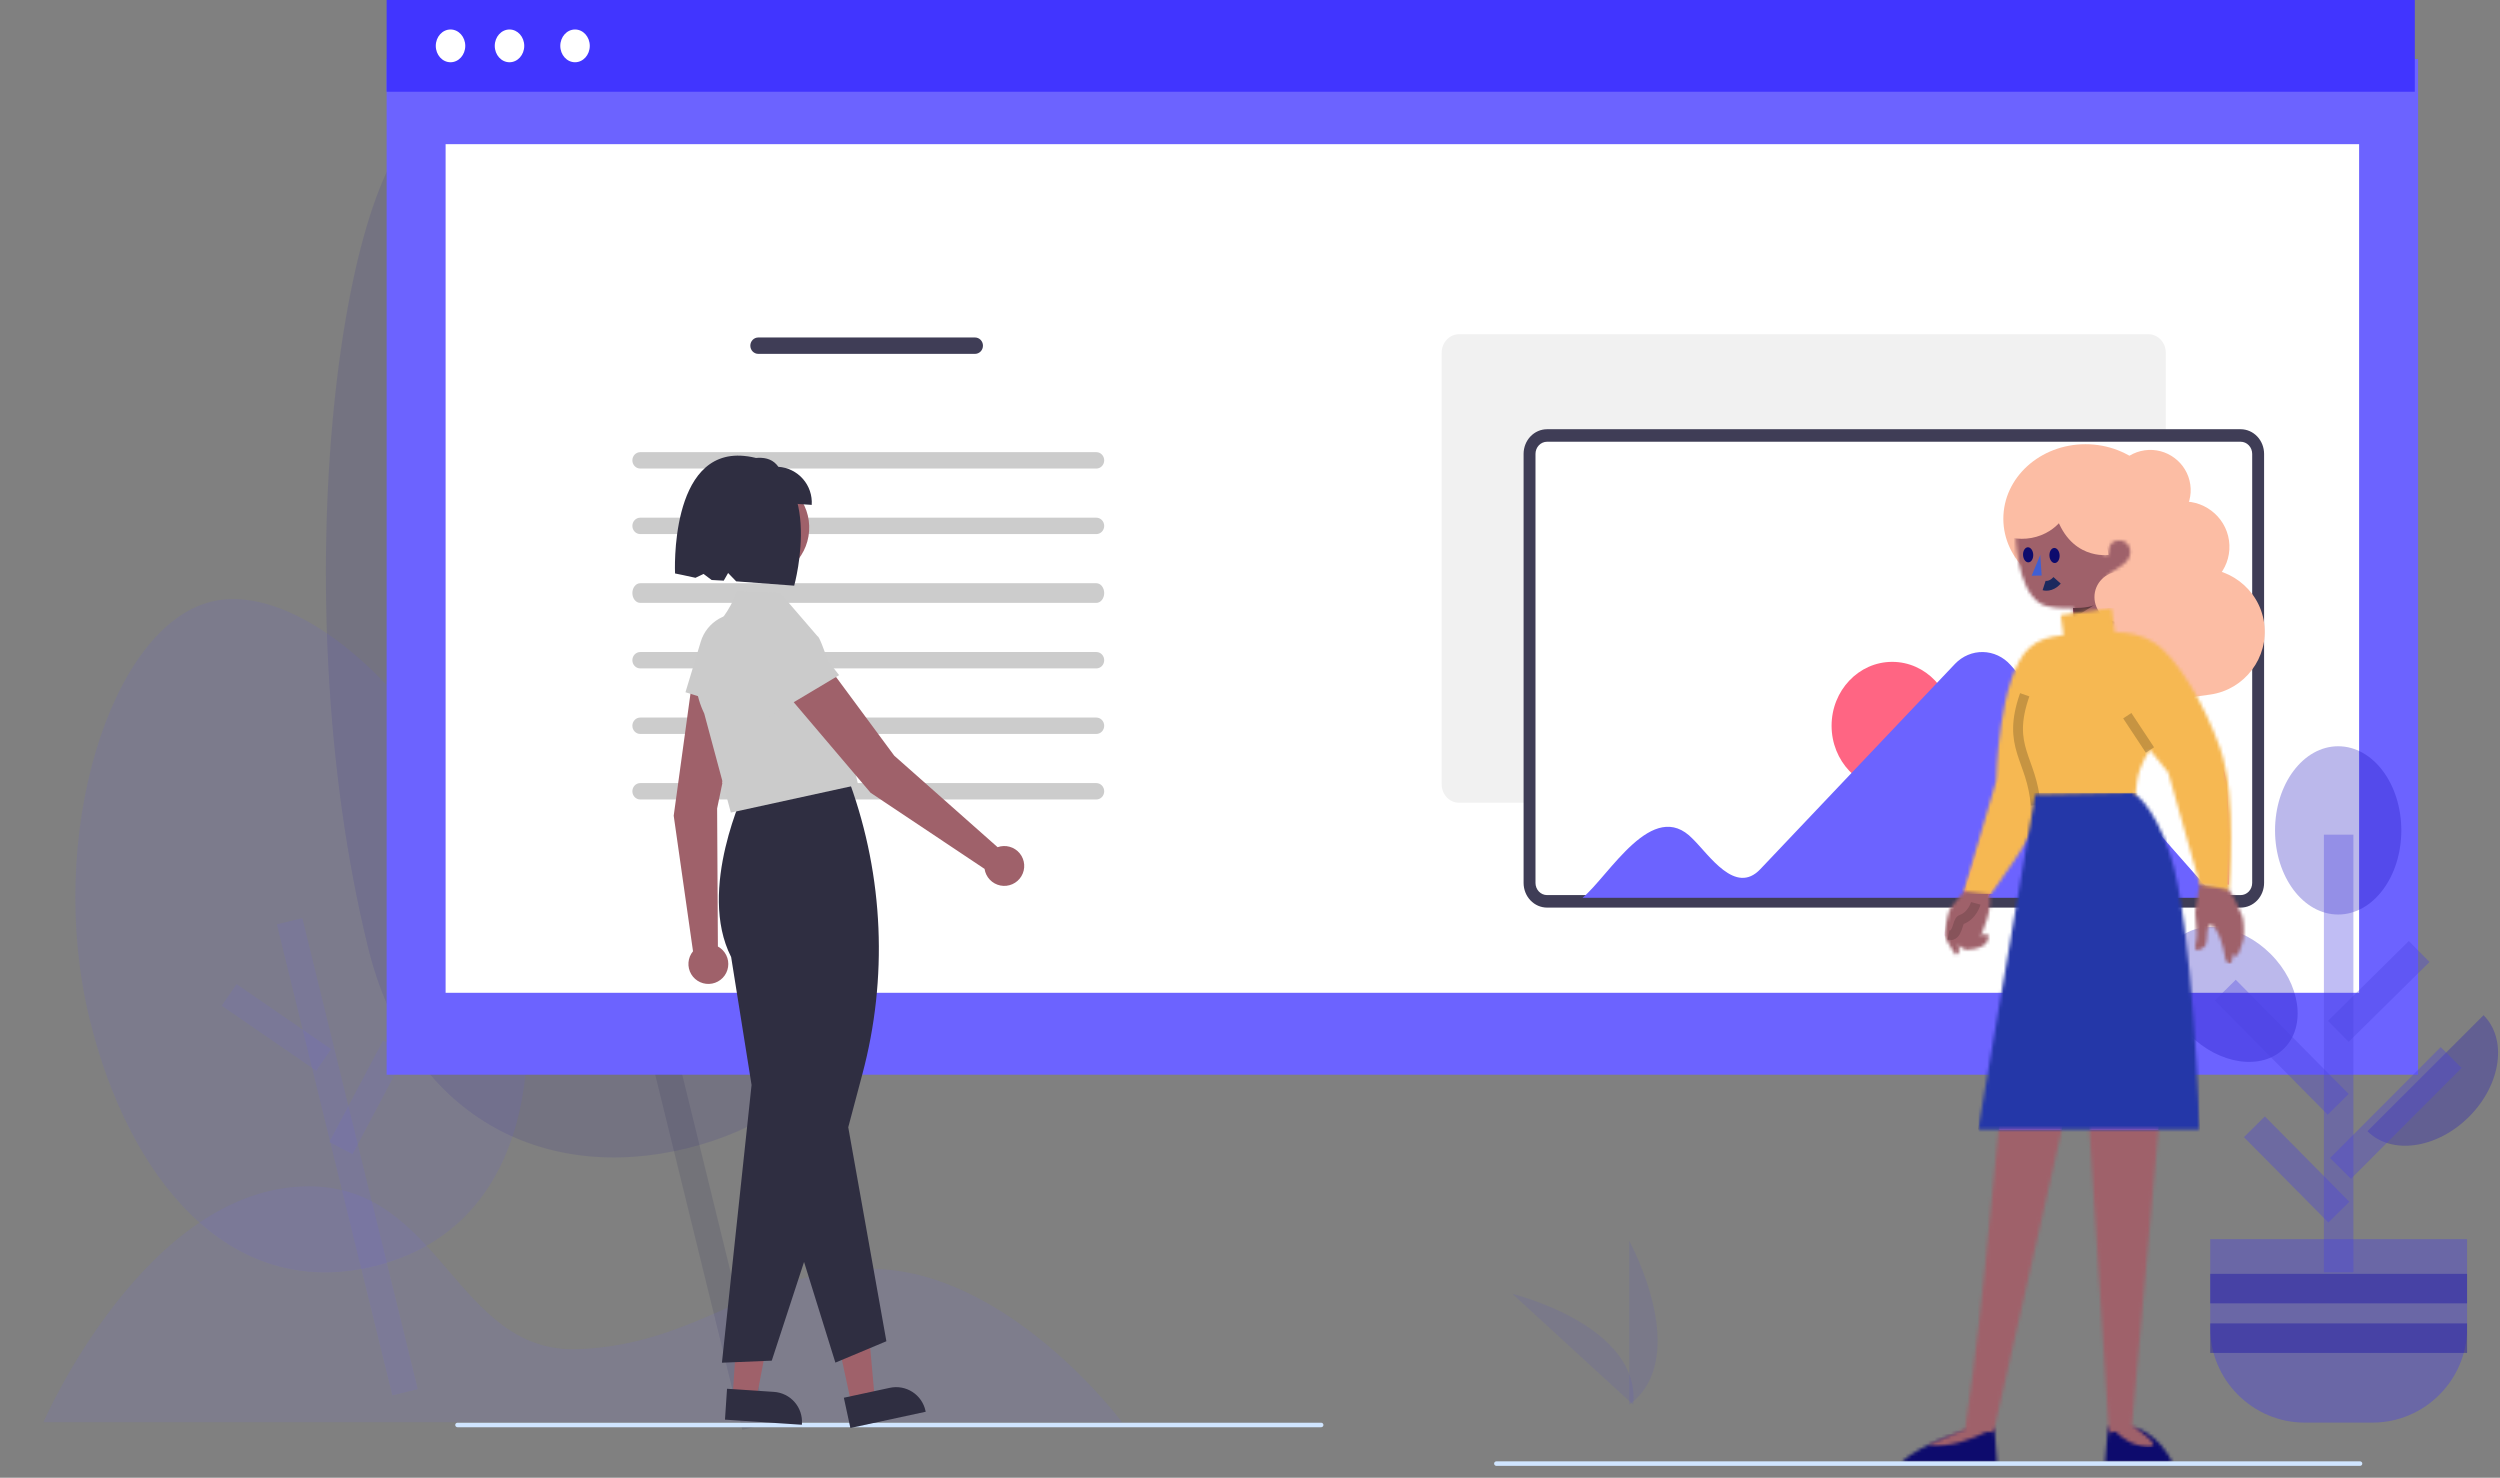 <svg width="763" height="451" viewBox="0 0 763 451" fill="none" xmlns="http://www.w3.org/2000/svg">
<rect x="0" y="0" width="763" height="451" fill="#808080" stroke="none"/>
<path opacity="0.1" fill-rule="evenodd" clip-rule="evenodd" d="M267.491 251.03C280.146 302.661 253.504 339.726 209.61 350.484C165.715 361.243 124.954 340.699 112.299 289.068C85.655 180.36 104.465 42.899 132.535 36.019C160.604 29.139 240.847 142.323 267.491 251.03Z" fill="#0B048C"/>
<path opacity="0.1" d="M171.072 193.251L229.481 431.56" stroke="#03003E" stroke-width="8" stroke-linecap="square"/>
<path opacity="0.1" d="M202.941 319.267L223.675 285.077" stroke="#03003E" stroke-width="8" stroke-linecap="square"/>
<path opacity="0.1" d="M186.892 267.74L158.911 250.779" stroke="#03003E" stroke-width="8" stroke-linecap="square"/>
<path opacity="0.1" d="M181.917 231.647L194.868 210.289" stroke="#03003E" stroke-width="8" stroke-linecap="square"/>
<path opacity="0.1" fill-rule="evenodd" clip-rule="evenodd" d="M156.342 279.539C168.045 327.29 158.92 375.5 114.195 386.462C69.469 397.424 39.085 358.898 27.381 311.147C13.652 255.133 33.798 191.149 64.48 183.629C95.162 176.109 142.613 223.525 156.342 279.539Z" fill="#6157FF"/>
<path opacity="0.1" d="M89.338 285.046L122.668 421.032" stroke="#6C63FF" stroke-width="8" stroke-linecap="square"/>
<path opacity="0.1" d="M105.924 346.869L118.574 322.999" stroke="#6C63FF" stroke-width="8" stroke-linecap="square"/>
<path opacity="0.1" d="M95.48 321.232L73.226 305.917" stroke="#6C63FF" stroke-width="8" stroke-linecap="square"/>
<g opacity="0.1">
<path fill-rule="evenodd" clip-rule="evenodd" d="M13.242 434.06C13.242 434.06 44.465 362.072 94.286 362.072C134.695 362.072 139.204 413.035 176.247 411.778C213.29 410.522 232.064 387.246 265.476 387.246C307.636 387.246 342.453 434.06 342.453 434.06H13.242Z" fill="#6C63FF"/>
</g>
<path opacity="0.1" d="M497.244 428.724V378.7C497.244 378.7 516.748 414.165 497.244 428.724Z" fill="#4A42DE"/>
<path opacity="0.1" d="M498.449 428.715L461.581 394.886C461.581 394.886 500.909 404.509 498.449 428.715Z" fill="#4A42DE"/>
<path d="M738 18H118V328H738V18Z" fill="#6C63FF"/>
<path d="M720 44H136V303H720V44Z" fill="white"/>
<path d="M737 1.52588e-05H118V28H737V1.52588e-05Z" fill="#4135FF"/>
<path d="M137.5 19C139.985 19 142 16.761 142 14C142 11.239 139.985 9 137.5 9C135.015 9 133 11.239 133 14C133 16.761 135.015 19 137.5 19Z" fill="white"/>
<path d="M155.5 19C157.985 19 160 16.761 160 14C160 11.239 157.985 9 155.5 9C153.015 9 151 11.239 151 14C151 16.761 153.015 19 155.5 19Z" fill="white"/>
<path d="M175.5 19C177.985 19 180 16.761 180 14C180 11.239 177.985 9 175.5 9C173.015 9 171 11.239 171 14C171 16.761 173.015 19 175.5 19Z" fill="white"/>
<path d="M231.421 103C230.779 103 230.163 103.263 229.709 103.732C229.255 104.201 229 104.837 229 105.5C229 106.163 229.255 106.799 229.709 107.268C230.163 107.737 230.779 108 231.421 108H297.579C298.221 108 298.837 107.737 299.291 107.268C299.745 106.799 300 106.163 300 105.5C300 104.837 299.745 104.201 299.291 103.732C298.837 103.263 298.221 103 297.579 103H231.421Z" fill="#3F3D56"/>
<path d="M195.391 138C194.757 138 194.149 138.263 193.7 138.732C193.252 139.201 193 139.837 193 140.5C193 141.163 193.252 141.799 193.7 142.268C194.149 142.737 194.757 143 195.391 143H334.609C335.243 143 335.851 142.737 336.3 142.268C336.748 141.799 337 141.163 337 140.5C337 139.837 336.748 139.201 336.3 138.732C335.851 138.263 335.243 138 334.609 138H195.391Z" fill="#CCCCCC"/>
<path d="M195.391 158C194.757 158 194.149 158.263 193.7 158.732C193.252 159.201 193 159.837 193 160.5C193 161.163 193.252 161.799 193.7 162.268C194.149 162.737 194.757 163 195.391 163H334.609C335.243 163 335.851 162.737 336.3 162.268C336.748 161.799 337 161.163 337 160.5C337 159.837 336.748 159.201 336.3 158.732C335.851 158.263 335.243 158 334.609 158H195.391Z" fill="#CCCCCC"/>
<path d="M195.391 178C194.757 178 194.149 178.316 193.7 178.879C193.252 179.441 193 180.204 193 181C193 181.796 193.252 182.559 193.7 183.121C194.149 183.684 194.757 184 195.391 184H334.609C335.243 184 335.851 183.684 336.3 183.121C336.748 182.559 337 181.796 337 181C337 180.204 336.748 179.441 336.3 178.879C335.851 178.316 335.243 178 334.609 178H195.391Z" fill="#CCCCCC"/>
<path d="M195.391 199C194.757 199 194.149 199.263 193.7 199.732C193.252 200.201 193 200.837 193 201.5C193 202.163 193.252 202.799 193.7 203.268C194.149 203.737 194.757 204 195.391 204H334.609C335.243 204 335.851 203.737 336.3 203.268C336.748 202.799 337 202.163 337 201.5C337 200.837 336.748 200.201 336.3 199.732C335.851 199.263 335.243 199 334.609 199H195.391Z" fill="#CCCCCC"/>
<path d="M195.391 219C194.757 219 194.149 219.263 193.7 219.732C193.252 220.201 193 220.837 193 221.5C193 222.163 193.252 222.799 193.7 223.268C194.149 223.737 194.757 224 195.391 224H334.609C335.243 224 335.851 223.737 336.3 223.268C336.748 222.799 337 222.163 337 221.5C337 220.837 336.748 220.201 336.3 219.732C335.851 219.263 335.243 219 334.609 219H195.391Z" fill="#CCCCCC"/>
<path d="M195.391 239C194.757 239 194.149 239.263 193.7 239.732C193.252 240.201 193 240.837 193 241.5C193 242.163 193.252 242.799 193.7 243.268C194.149 243.737 194.757 244 195.391 244H334.609C335.243 244 335.851 243.737 336.3 243.268C336.748 242.799 337 242.163 337 241.5C337 240.837 336.748 240.201 336.3 239.732C335.851 239.263 335.243 239 334.609 239H195.391Z" fill="#CCCCCC"/>
<path d="M655.696 245H445.304C443.898 244.998 442.55 244.403 441.555 243.345C440.561 242.287 440.002 240.852 440 239.355V107.645C440.002 106.148 440.561 104.713 441.555 103.655C442.55 102.597 443.898 102.002 445.304 102H655.696C657.102 102.002 658.45 102.597 659.445 103.655C660.439 104.713 660.998 106.148 661 107.645V239.355C660.998 240.852 660.439 242.287 659.445 243.345C658.45 244.403 657.102 244.998 655.696 245Z" fill="#F1F1F1"/>
<path d="M683.672 275H472.328C470.915 274.998 469.561 274.403 468.562 273.345C467.563 272.287 467.002 270.852 467 269.355V137.645C467.002 136.148 467.563 134.713 468.562 133.655C469.561 132.597 470.915 132.002 472.328 132H683.672C685.085 132.002 686.439 132.597 687.438 133.655C688.437 134.713 688.998 136.148 689 137.645V269.355C688.998 270.852 688.437 272.287 687.438 273.345C686.439 274.403 685.085 274.998 683.672 275Z" fill="white"/>
<path d="M683.847 277H472.153C470.256 276.998 468.438 276.204 467.097 274.794C465.756 273.384 465.002 271.472 465 269.478V138.522C465.002 136.528 465.756 134.616 467.097 133.206C468.438 131.796 470.256 131.002 472.153 131H683.847C685.743 131.002 687.562 131.796 688.903 133.206C690.244 134.616 690.998 136.528 691 138.522V269.478C690.998 271.472 690.244 273.384 688.903 274.794C687.562 276.205 685.743 276.998 683.847 277ZM472.153 134.82C471.219 134.821 470.325 135.211 469.664 135.905C469.004 136.6 468.633 137.541 468.632 138.522V269.478C468.633 270.459 469.004 271.4 469.664 272.095C470.325 272.789 471.219 273.179 472.153 273.18H683.847C684.78 273.179 685.675 272.789 686.335 272.095C686.996 271.4 687.367 270.459 687.368 269.478V138.522C687.367 137.541 686.996 136.6 686.335 135.905C685.675 135.211 684.78 134.821 683.847 134.82H472.153Z" fill="#3F3D56"/>
<path d="M577.5 241C587.717 241 596 232.27 596 221.5C596 210.73 587.717 202 577.5 202C567.283 202 559 210.73 559 221.5C559 232.27 567.283 241 577.5 241Z" fill="#FF6583"/>
<path d="M613.569 202.907C612.491 201.701 611.194 200.734 609.755 200.063C608.317 199.392 606.766 199.032 605.194 199.002C603.621 198.972 602.059 199.274 600.599 199.89C599.139 200.507 597.81 201.424 596.691 202.589L537.254 265.261C529.641 273.326 521.693 260.99 516.614 256.016C504.401 243.279 491.209 267.161 483 274H674V271.436L613.569 202.907Z" fill="#6C63FF"/>
<path d="M403.22 435.593H139.628C139.444 435.593 139.268 435.52 139.139 435.391C139.009 435.261 138.936 435.085 138.936 434.902C138.936 434.718 139.009 434.542 139.139 434.413C139.268 434.283 139.444 434.21 139.628 434.21H403.22C403.404 434.21 403.579 434.283 403.709 434.413C403.839 434.542 403.912 434.718 403.912 434.902C403.912 435.085 403.839 435.261 403.709 435.391C403.579 435.52 403.404 435.593 403.22 435.593Z" fill="#D0E5FF"/>
<path d="M219.102 288.871L218.867 246.751L226.918 207.831L211.55 205.761L205.614 248.95L211.508 290.329C210.707 291.294 210.224 292.482 210.125 293.732C210.025 294.981 210.315 296.231 210.953 297.31C211.591 298.39 212.547 299.245 213.691 299.76C214.834 300.276 216.109 300.425 217.341 300.189C218.572 299.952 219.701 299.341 220.572 298.439C221.443 297.537 222.014 296.388 222.206 295.15C222.399 293.911 222.204 292.643 221.649 291.519C221.093 290.395 220.204 289.47 219.102 288.871Z" fill="#9F616A"/>
<path d="M209.205 211.276L213.873 195.837C214.768 192.88 216.759 190.377 219.44 188.841C222.121 187.305 225.288 186.852 228.292 187.575C231.297 188.297 233.911 190.141 235.599 192.728C237.288 195.315 237.923 198.449 237.374 201.488L234.198 219.074L209.205 211.276Z" fill="#CBCBCB"/>
<path d="M223.589 426.348L230.866 426.832L236.196 399.005L225.456 398.291L223.589 426.348Z" fill="#9F616A"/>
<path d="M221.89 423.849L236.223 424.803L236.223 424.803C238.645 424.965 240.904 426.081 242.503 427.907C244.102 429.733 244.91 432.119 244.749 434.54L244.729 434.837L221.263 433.275L221.89 423.849Z" fill="#2F2E41"/>
<path d="M259.861 428.524L266.991 426.987L264.449 398.768L253.927 401.037L259.861 428.524Z" fill="#9F616A"/>
<path d="M257.54 426.589L271.581 423.562L271.581 423.562C273.954 423.05 276.434 423.502 278.474 424.817C280.514 426.133 281.947 428.204 282.46 430.576L282.522 430.867L259.534 435.824L257.54 426.589Z" fill="#2F2E41"/>
<path d="M220.333 415.902L229.378 331.137L223.147 292.089C212.636 271.475 227.506 240.699 227.657 240.391L227.712 240.278L227.838 240.27L259.065 238.139L259.433 239.165C269.696 267.633 271.012 298.556 263.203 327.79L258.885 344.043L270.527 409.347L254.959 415.873L245.395 385.142L235.54 415.276L220.333 415.902Z" fill="#2F2E41"/>
<path d="M223.056 248.002L214.929 217.761C209.388 206.295 214.022 196.751 218.886 190.765C224.138 184.3 224.679 180.515 224.746 180.477L224.8 180.446L238.091 180.928L249.538 194.214C250.33 193.964 255.783 210.466 255.177 211.237L261.906 239.512L223.056 248.002Z" fill="#CBCBCB"/>
<path d="M304.467 258.559L272.92 230.631L249.287 198.668L237.492 208.728L265.718 241.966L300.488 265.186C300.673 266.426 301.236 267.579 302.101 268.486C302.966 269.394 304.09 270.013 305.32 270.258C306.55 270.502 307.826 270.361 308.973 269.854C310.12 269.346 311.082 268.497 311.727 267.422C312.372 266.347 312.67 265.1 312.579 263.849C312.488 262.599 312.012 261.407 311.218 260.437C310.423 259.467 309.348 258.766 308.14 258.43C306.932 258.094 305.649 258.139 304.467 258.559L304.467 258.559Z" fill="#9F616A"/>
<path d="M233.616 219.459L225.224 205.682C223.618 203.043 223.081 199.891 223.725 196.87C224.368 193.849 226.143 191.188 228.686 189.434C231.229 187.679 234.347 186.962 237.402 187.431C240.456 187.9 243.215 189.519 245.114 191.956L256.101 206.054L233.616 219.459Z" fill="#CBCBCB"/>
<path d="M230.14 176.757C238.84 177.336 246.362 170.757 246.941 162.061C247.52 153.366 240.937 145.847 232.237 145.268C223.537 144.688 216.015 151.268 215.436 159.963C214.857 168.659 221.44 176.178 230.14 176.757Z" fill="#9F616A"/>
<path d="M247.737 154.091L222.724 152.426L223.45 141.528C229.085 139.714 234.581 138.217 237.56 142.468C240.451 142.66 243.148 143.993 245.057 146.173C246.965 148.353 247.93 151.201 247.737 154.091Z" fill="#2F2E41"/>
<path d="M227.072 139.144C204.196 136.993 206.023 175.019 206.023 175.019C206.023 175.019 210.309 175.878 212.259 176.345L214.731 175.163L217.183 177.014C218.36 177.098 219.598 177.158 220.882 177.219L222.218 174.879L224.681 177.429C229.451 177.754 242.389 178.747 242.389 178.747C242.389 178.747 252.703 141.555 227.072 139.144Z" fill="#2F2E41"/>
<path opacity="0.3" fill-rule="evenodd" clip-rule="evenodd" d="M732.882 253.435C732.882 267.617 724.255 279.113 713.612 279.113C702.969 279.113 694.342 267.617 694.342 253.435C694.342 239.253 702.969 227.757 713.612 227.757C724.255 227.757 732.882 239.253 732.882 253.435Z" fill="#1C13BA"/>
<path opacity="0.35" d="M713.756 388.307V254.741" stroke="#4A42DE" stroke-width="9"/>
<path opacity="0.3" fill-rule="evenodd" clip-rule="evenodd" d="M693.003 291.156C702.103 300.251 703.947 313.152 697.122 319.973C690.298 326.794 677.388 324.951 668.288 315.857C659.188 306.762 657.345 293.86 664.169 287.039C670.994 280.218 683.903 282.062 693.003 291.156Z" fill="#1C13BA"/>
<path opacity="0.3" fill-rule="evenodd" clip-rule="evenodd" d="M757.978 309.841C765.316 317.175 763.333 331.047 753.549 340.825C743.765 350.603 729.885 352.585 722.547 345.251" fill="#1C13BA"/>
<path opacity="0.35" d="M748.092 322.76L714.326 356.602" stroke="#4A42DE" stroke-width="9"/>
<path opacity="0.35" d="M738.335 290.396L713.659 314.768" stroke="#4A42DE" stroke-width="9"/>
<path opacity="0.35" d="M688.038 343.893L713.817 369.946" stroke="#4A42DE" stroke-width="9"/>
<path opacity="0.35" d="M679.152 302.189L713.612 337.039" stroke="#4A42DE" stroke-width="9"/>
<path opacity="0.4" fill-rule="evenodd" clip-rule="evenodd" d="M724.089 434.178H703.423C687.55 434.178 674.563 421.198 674.563 405.334V378.193H752.95V405.334C752.95 421.198 739.963 434.178 724.089 434.178Z" fill="#4A42DE"/>
<path opacity="0.4" d="M752.95 393.278H674.563" stroke="#120AA4" stroke-width="9"/>
<path opacity="0.4" d="M752.95 408.409H674.563" stroke="#120AA4" stroke-width="9"/>
<path fill-rule="evenodd" clip-rule="evenodd" d="M611.419 158.319C611.419 170.879 622.645 181.061 636.492 181.061C650.34 181.061 661.566 170.879 661.566 158.319C661.566 145.758 650.34 135.576 636.492 135.576C622.645 135.576 611.419 145.758 611.419 158.319Z" fill="#FCBDA4"/>
<path fill-rule="evenodd" clip-rule="evenodd" d="M656.066 214.587L674.55 211.982C685.094 210.496 692.504 200.663 691.016 190.131C689.529 179.598 679.685 172.197 669.141 173.682L650.657 176.287C640.113 177.773 632.704 187.606 634.191 198.138C635.679 208.671 645.522 216.073 656.066 214.587Z" fill="#FCBDA4"/>
<path fill-rule="evenodd" clip-rule="evenodd" d="M653.191 182.772L668.502 180.614C676.052 179.55 681.358 172.509 680.293 164.968C679.228 157.426 672.179 152.126 664.629 153.19L649.318 155.348C641.768 156.412 636.462 163.453 637.528 170.994C638.592 178.536 645.641 183.836 653.191 182.772Z" fill="#FCBDA4"/>
<path fill-rule="evenodd" clip-rule="evenodd" d="M658.009 161.78C664.713 160.835 669.424 154.584 668.479 147.887H668.478C667.533 141.191 661.274 136.485 654.57 137.43C647.867 138.374 643.155 144.626 644.101 151.323C645.047 158.019 651.306 162.725 658.009 161.78Z" fill="#FCBDA4"/>
<path fill-rule="evenodd" clip-rule="evenodd" d="M632.672 185.551C632.672 185.551 637.263 185.687 639.221 184.619L632.916 188.573L632.672 185.551Z" fill="#CF3E83"/>
<mask id="mask0" mask-type="alpha" maskUnits="userSpaceOnUse" x="615" y="153" width="36" height="43">
<path d="M642.69 176.455C641.248 178.756 641.839 181.788 642.661 183.559C642.938 184.168 644.744 189.272 645.007 189.503C646.03 190.399 633.504 195.853 633.504 195.853L632.672 185.552C629.041 185.761 624.779 185.569 622.438 184.014C615.466 179.382 615.054 163.32 615.168 162.517L621.015 155.982C621.015 155.982 631.32 152.111 632.662 153.839C635.117 157.005 639.374 170.973 643.533 169.356C643.533 169.356 643.009 164.953 646.688 164.958C649.43 164.962 650.173 167.159 650.171 168.428C650.164 172.712 644.627 173.356 642.69 176.455Z" fill="#9F616A"/>
</mask>
<g mask="url(#mask0)">
<path d="M642.69 176.455C641.248 178.756 641.839 181.788 642.661 183.559C642.938 184.168 644.744 189.272 645.007 189.503C646.03 190.399 633.504 195.853 633.504 195.853L632.672 185.552C629.041 185.761 624.779 185.569 622.438 184.014C615.466 179.382 615.054 163.32 615.168 162.517L621.015 155.982C621.015 155.982 631.32 152.111 632.662 153.839C635.117 157.005 639.374 170.973 643.533 169.356C643.533 169.356 643.009 164.953 646.688 164.958C649.43 164.962 650.173 167.159 650.171 168.428C650.164 172.712 644.627 173.356 642.69 176.455Z" fill="#9F616A"/>
<path d="M613.088 158.277H651.082V196.939H613.088V158.277Z" fill="#9F616A"/>
</g>
<path fill-rule="evenodd" clip-rule="evenodd" d="M622.691 169.349L620.063 175.712L623.112 175.651L622.691 169.349Z" fill="#405FD3"/>
<path fill-rule="evenodd" clip-rule="evenodd" d="M625.488 169.625C625.554 170.896 626.302 171.886 627.16 171.837C628.018 171.787 628.66 170.717 628.595 169.446C628.529 168.175 627.781 167.184 626.923 167.234C626.065 167.283 625.423 168.354 625.488 169.625Z" fill="#0D0B6D"/>
<path fill-rule="evenodd" clip-rule="evenodd" d="M617.432 169.422C617.498 170.693 618.246 171.683 619.104 171.634C619.962 171.585 620.604 170.514 620.539 169.243C620.473 167.972 619.725 166.981 618.867 167.03C618.009 167.08 617.367 168.15 617.432 169.422Z" fill="#0D0B6D"/>
<path d="M623.86 178.699C623.86 178.699 625.846 179.339 627.836 177.128" stroke="#1C295E" stroke-width="3"/>
<path opacity="0.402" fill-rule="evenodd" clip-rule="evenodd" d="M632.679 185.551C632.679 185.551 637.271 185.687 639.228 184.619L632.923 188.573L632.679 185.551Z" fill="black"/>
<path fill-rule="evenodd" clip-rule="evenodd" d="M631.683 154.038C631.163 155.753 630.343 157.306 629.292 158.658C629.156 158.824 629.018 158.998 628.87 159.161C627.914 160.271 626.798 161.229 625.565 162.013C622.239 164.122 618.046 164.964 613.839 164.119C613.624 164.075 613.414 164.028 613.202 163.973L614.784 158.752L614.788 158.753C614.834 158.589 614.882 158.43 614.931 158.267C616.884 151.824 621.043 146.616 626.415 143.143C627.414 142.496 628.456 141.913 629.534 141.392C630.995 143.465 631.925 145.857 632.204 148.356C632.414 150.221 632.257 152.144 631.683 154.038Z" fill="#FCBDA4"/>
<path fill-rule="evenodd" clip-rule="evenodd" d="M643.533 169.339C643.533 169.339 631.317 171.283 627.042 155.949C622.619 140.087 650.171 150.686 650.171 150.686L641.926 160.545L643.533 169.339Z" fill="#FCBDA4"/>
<path fill-rule="evenodd" clip-rule="evenodd" d="M639.226 182.221C639.226 186.486 642.687 189.944 646.957 189.944C651.228 189.944 654.689 186.486 654.689 182.221C654.689 177.955 651.228 174.497 646.957 174.497C642.687 174.497 639.226 177.955 639.226 182.221Z" fill="#FCBDA4"/>
<path fill-rule="evenodd" clip-rule="evenodd" d="M606.361 274.252C606.361 274.252 620.15 252.239 620.838 246.779C621.567 240.994 620.913 233.525 620.913 233.525L611.602 227.988L609.246 241.756L599.198 273.258" fill="#E576C6"/>
<mask id="mask1" mask-type="alpha" maskUnits="userSpaceOnUse" x="593" y="269" width="92" height="26">
<path d="M606.814 271.367C606.05 269.572 602.037 269.068 602.037 269.068C602.037 269.068 595.633 276.433 595.06 277.557C594.486 278.682 593.426 284.249 593.477 285.35C593.528 286.45 596.83 291.392 596.83 291.392C598.88 290.891 597.541 288.338 597.541 288.338C597.541 288.338 599.377 289.889 600.14 289.863C607.327 289.618 606.942 285.983 606.772 285.528C606.39 284.506 604.472 285.675 604.472 285.675C604.472 285.675 608.999 276.499 606.814 271.367ZM671.418 269.248L669.996 278.078C669.996 278.078 669.987 279.893 670.241 281.977C670.495 284.062 670.702 285.318 670.001 288.694C669.512 291.046 672.598 289.67 673.231 288.273C673.883 286.833 673.151 281.709 674.95 282.344C676.749 282.979 678.436 287.917 679.237 292.762C679.363 293.523 680.066 294.007 680.515 294.131C681.243 294.332 681.471 291.168 681.471 291.168C681.471 291.168 682.059 292.127 682.98 291.459C683.306 291.223 683.903 288.969 683.903 288.969C683.903 288.969 684.501 287.788 684.675 286.584C684.982 284.456 684.744 280.693 684.338 279.664C683.353 277.173 681.463 272.968 679.82 270.921C678.194 268.895 675.351 271.062 671.418 269.248Z" fill="white"/>
</mask>
<g mask="url(#mask1)">
<path d="M606.814 271.367C606.05 269.572 602.037 269.068 602.037 269.068C602.037 269.068 595.633 276.433 595.06 277.557C594.486 278.682 593.426 284.249 593.477 285.35C593.528 286.45 596.83 291.392 596.83 291.392C598.88 290.891 597.541 288.338 597.541 288.338C597.541 288.338 599.377 289.889 600.14 289.863C607.327 289.618 606.942 285.983 606.772 285.528C606.39 284.506 604.472 285.675 604.472 285.675C604.472 285.675 608.999 276.499 606.814 271.367ZM671.418 269.248L669.996 278.078C669.996 278.078 669.987 279.893 670.241 281.977C670.495 284.062 670.702 285.318 670.001 288.694C669.512 291.046 672.598 289.67 673.231 288.273C673.883 286.833 673.151 281.709 674.95 282.344C676.749 282.979 678.436 287.917 679.237 292.762C679.363 293.523 680.066 294.007 680.515 294.131C681.243 294.332 681.471 291.168 681.471 291.168C681.471 291.168 682.059 292.127 682.98 291.459C683.306 291.223 683.903 288.969 683.903 288.969C683.903 288.969 684.501 287.788 684.675 286.584C684.982 284.456 684.744 280.693 684.338 279.664C683.353 277.173 681.463 272.968 679.82 270.921C678.194 268.895 675.351 271.062 671.418 269.248Z" fill="#E576C6"/>
<path d="M593.558 268.943H685.525V294.126H593.558V268.943Z" fill="#9F616A"/>
</g>
<path opacity="0.152" d="M603.004 275.699C603.004 275.699 601.996 279.504 598.535 280.69C597.324 281.105 597.627 285.999 594.66 285.414" stroke="black" stroke-width="3"/>
<path fill-rule="evenodd" clip-rule="evenodd" d="M680.306 270C680.306 270 680.742 240.025 678.713 235.089C676.684 230.153 673.011 223.535 673.011 223.535L662.118 230.369L667.961 239.248L671.988 269.531" fill="#E576C6"/>
<mask id="mask2" mask-type="alpha" maskUnits="userSpaceOnUse" x="599" y="185" width="82" height="88">
<path d="M645.468 192.963L644.45 185.589L628.937 187.725L629.783 193.854C625.229 194.293 622.129 195.181 619.228 197.842C609.91 206.386 609.225 238.373 609.225 238.373L599.378 271.98L607.481 272.995C607.481 272.995 621.046 255.04 624.043 245.385H651.828C651.828 245.385 651.565 242.516 652.219 238.369C653.078 232.946 656.164 228.903 656.164 228.903L661.746 235.762L671.418 269.984L680.306 271.576C680.306 271.576 682.972 243.601 677.579 228.324C672.863 214.963 664.26 200.452 657.541 196.224C653.276 193.539 649.27 192.95 645.468 192.963Z" fill="white"/>
</mask>
<g mask="url(#mask2)">
<path d="M645.468 192.963L644.45 185.589L628.937 187.725L629.783 193.854C625.229 194.293 622.129 195.181 619.228 197.842C609.91 206.386 609.225 238.373 609.225 238.373L599.378 271.98L607.481 272.995C607.481 272.995 621.046 255.04 624.043 245.385H651.828C651.828 245.385 651.565 242.516 652.219 238.369C653.078 232.946 656.164 228.903 656.164 228.903L661.746 235.762L671.418 269.984L680.306 271.576C680.306 271.576 682.972 243.601 677.579 228.324C672.863 214.963 664.26 200.452 657.541 196.224C653.276 193.539 649.27 192.95 645.468 192.963Z" fill="#C83820"/>
<path d="M598.884 185.589H681.974V272.844H598.884V185.589Z" fill="#F6B852"/>
</g>
<path opacity="0.196" d="M621.286 245.758C620.146 231.306 612.262 228.251 617.943 212.044" stroke="black" stroke-width="3"/>
<path opacity="0.196" d="M649.245 218.428L656.165 228.901" stroke="black" stroke-width="3"/>
<mask id="mask3" mask-type="alpha" maskUnits="userSpaceOnUse" x="580" y="435" width="84" height="12">
<path d="M652.031 435.851L643.39 435.419L642.467 446.315H663.069C658.559 437.455 652.031 435.851 652.031 435.851ZM602.605 435.824C602.605 435.824 586.341 440.083 580.228 446.417L609.496 446.469L608.7 435.637L602.605 435.824Z" fill="white"/>
</mask>
<g mask="url(#mask3)">
<path d="M652.031 435.851L643.39 435.419L642.467 446.315H663.069C658.559 437.455 652.031 435.851 652.031 435.851ZM602.605 435.824C602.605 435.824 586.341 440.083 580.228 446.417L609.496 446.469L608.7 435.637L602.605 435.824Z" fill="#0D0B6D"/>
<path d="M580.065 434.586H664.93V446.646H580.065V434.586Z" fill="#0D0B6D"/>
</g>
<mask id="mask4" mask-type="alpha" maskUnits="userSpaceOnUse" x="588" y="328" width="72" height="114">
<path d="M645.7 436.918C647.468 438.769 650.876 441.449 655.855 441.548C660.387 441.638 652.103 435.958 650.664 434.993L659.269 339.192L636.658 328.728L643.67 437.289L645.7 436.918ZM599.77 436.106L588.113 441.16C595.257 441.942 602.431 438.959 606.131 437.074H608.441L629.708 342.778L610.26 341.871C610.26 341.871 608.221 363.167 605.88 386.433C603.269 412.367 600.439 431.67 599.77 436.106Z" fill="white"/>
</mask>
<g mask="url(#mask4)">
<path d="M645.7 436.918C647.468 438.769 650.876 441.449 655.855 441.548C660.387 441.638 652.103 435.958 650.664 434.993L659.269 339.192L636.658 328.728L643.67 437.289L645.7 436.918ZM599.77 436.106L588.113 441.16C595.257 441.942 602.431 438.959 606.131 437.074H608.441L629.708 342.778L610.26 341.871C610.26 341.871 608.221 363.167 605.88 386.433C603.269 412.367 600.439 431.67 599.77 436.106Z" fill="#E576C6"/>
<path d="M588.232 344.848H663.155V441.68H588.232V344.848Z" fill="#9F616A"/>
</g>
<mask id="mask5" mask-type="alpha" maskUnits="userSpaceOnUse" x="603" y="241" width="69" height="104">
<path d="M650.975 241.986C650.975 241.986 657.002 244.864 662.246 260.489C669.265 281.401 671.322 344.743 671.322 344.743H603.738L621.154 242.44L650.975 241.986Z" fill="white"/>
</mask>
<g mask="url(#mask5)">
<path d="M650.975 241.986C650.975 241.986 657.002 244.864 662.246 260.489C669.265 281.401 671.322 344.743 671.322 344.743H603.738L621.154 242.44L650.975 241.986Z" fill="#2F2F3D"/>
<path d="M603.856 241.986H671.322V346.622H603.856V241.986Z" fill="#2437A8"/>
</g>
<path d="M720.284 447.383H456.692C456.508 447.383 456.332 447.31 456.203 447.18C456.073 447.051 456 446.875 456 446.692C456 446.508 456.073 446.332 456.203 446.203C456.332 446.073 456.508 446 456.692 446H720.284C720.468 446 720.644 446.073 720.773 446.203C720.903 446.332 720.976 446.508 720.976 446.692C720.976 446.875 720.903 447.051 720.773 447.18C720.644 447.31 720.468 447.383 720.284 447.383Z" fill="#D0E5FF"/>
</svg>
